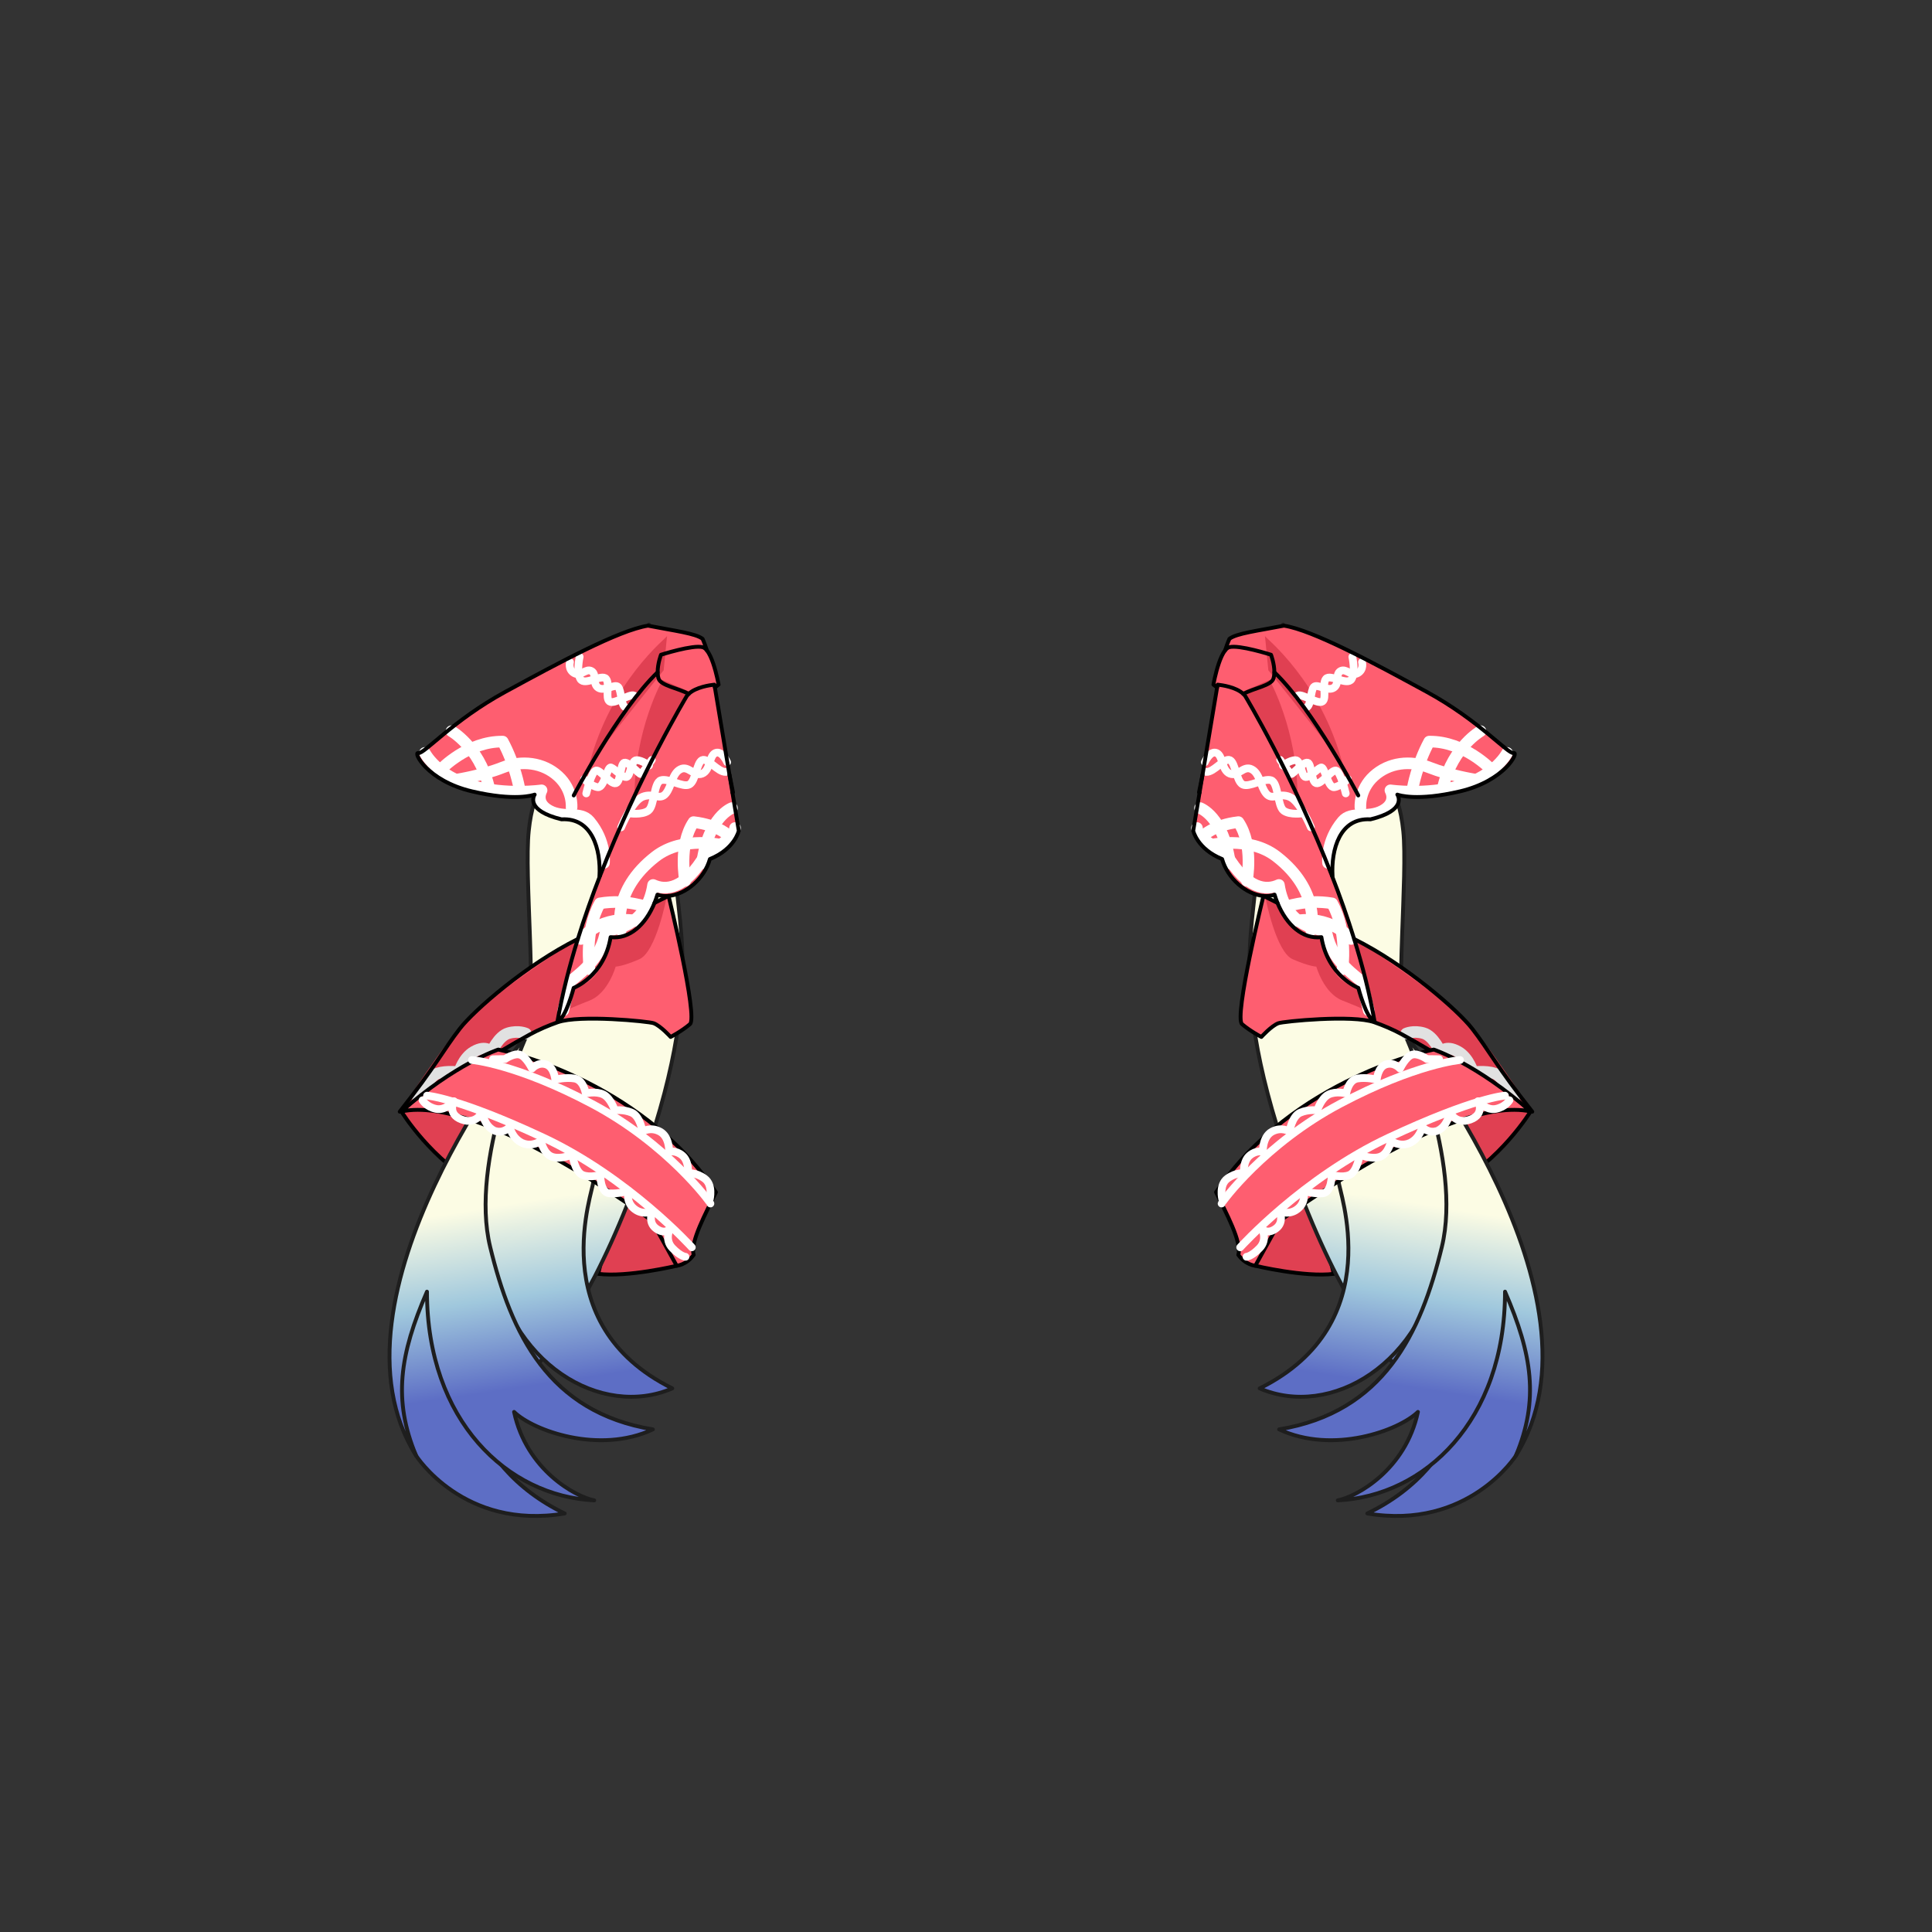 <svg xmlns="http://www.w3.org/2000/svg" width="500" height="500" version="1.1"><rect width="100%" height="100%" fill="#333333" stroke="none"/><g id="x9164"><g><g><path style="fill:#E04052;stroke:#000000;stroke-linecap:round;stroke-linejoin:round;" d="M175.13,327.577c0,0-12.77,3.047-20.326,2.09c3.494-15.043,10.425-22.139,10.425-22.139S176.02,321.602,175.13,327.577z"></path><path style="fill:#E04052;stroke:#000000;stroke-linecap:round;stroke-linejoin:round;" d="M103.886,287.646c0,0,7.837,12.838,20.684,19.563c9.267-9.416,9.673-18.894,9.673-18.894S109.722,284.415,103.886,287.646z"></path><g><linearGradient id="hair3XMLID_1483_" gradientUnits="userSpaceOnUse" x1="152.58" y1="310.756" x2="152.58" y2="357.81" gradientTransform="matrix(0.988 -0.154 0.154 0.988 -44.583 24.623)"><stop offset="0" style="stop-color:#FCFCE4"></stop><stop offset="0.5" style="stop-color:#A0C8DD"></stop><stop offset="1" style="stop-color:#5D6EC5"></stop></linearGradient><path style="fill:url(#hair3XMLID_1483_);stroke:#1E1E1E;stroke-linecap:round;stroke-linejoin:round;" d="M167.935,161.633c0.657,1.504-7.437,11.615-16.898,25.759c-9.461,14.145-12.993,16.078-14.199,27.654c-1.205,11.577,2.143,43.646-0.374,52.211c-4.009,6.938-14.323,23.737-17.1,42.301c-4.132,27.628,0.178,58.202,0.178,58.202s24.756-3.642,46.99-67.251c17.901-51.216,6.021-65.167,8.692-81.984c2.671-16.817,3.574-40.563,1.291-44.372C174.231,170.345,167.935,161.633,167.935,161.633z"></path><linearGradient id="hair3XMLID_1484_" gradientUnits="userSpaceOnUse" x1="143.897" y1="310.966" x2="143.897" y2="358.248" gradientTransform="matrix(0.988 -0.154 0.154 0.988 -44.583 24.623)"><stop offset="0" style="stop-color:#FCFCE4"></stop><stop offset="0.5" style="stop-color:#A0C8DD"></stop><stop offset="1" style="stop-color:#5D6EC5"></stop></linearGradient><path style="fill:url(#hair3XMLID_1484_);stroke:#1E1E1E;stroke-linecap:round;stroke-linejoin:round;" d="M153.519,305.878c0.282,1.695-13.369,36.668,20.478,53.431c-18.162,7.856-42.705-5.924-47.187-35.648"></path><g><linearGradient id="hair3XMLID_1485_" gradientUnits="userSpaceOnUse" x1="113.212" y1="310.622" x2="113.212" y2="357.939" gradientTransform="matrix(0.988 -0.154 0.154 0.988 -44.583 24.623)"><stop offset="0" style="stop-color:#FCFCE4"></stop><stop offset="0.5" style="stop-color:#A0C8DD"></stop><stop offset="1" style="stop-color:#5D6EC5"></stop></linearGradient><path style="fill:url(#hair3XMLID_1485_);stroke:#1E1E1E;stroke-linecap:round;stroke-linejoin:round;" d="M107.676,376.705c0,0,12.269,19.383,38.472,14.978c-25.843-12.393-31.465-39.649-22.823-57.601c-1.73-15.737-5.505-24.36-5.505-24.36S94.264,350.886,107.676,376.705z"></path><linearGradient id="hair3XMLID_1486_" gradientUnits="userSpaceOnUse" x1="125.296" y1="310.853" x2="125.296" y2="358.087" gradientTransform="matrix(0.988 -0.154 0.154 0.988 -44.583 24.623)"><stop offset="0" style="stop-color:#FCFCE4"></stop><stop offset="0.5" style="stop-color:#A0C8DD"></stop><stop offset="1" style="stop-color:#5D6EC5"></stop></linearGradient><path style="fill:url(#hair3XMLID_1486_);stroke:#1E1E1E;stroke-linecap:round;stroke-linejoin:round;" d="M136.483,267.568c0,0-15.076,32.745-9.625,55.153c5.45,22.409,15.016,42.763,42.113,47.201c-13.943,6.509-30.975,0.318-35.929-4.519c3.214,15.031,15.903,21.957,20.746,22.891c-22.428-1.069-43.292-20.595-43.289-54.011c-7.037,16.216-8.852,27.99-2.824,42.421C82.018,335.834,136.483,267.568,136.483,267.568z"></path></g></g><g><path style="fill:#FE5E70;" d="M189.555,205.134c0.042-0.03,0.1-0.059,0.143-0.088c-0.295-1.44-0.606-2.98-0.916-4.549l-3.771-22.582l0.957-0.735c0,0-0.127-0.734-0.373-1.8c-0.477-2.087-1.391-5.452-2.641-7.036c-0.317-0.962-0.693-2.055-1.125-3.016c-1.824-1.417-7.247-2.063-14.123-3.408c-7.562,1.189-23.321,9.714-36.929,17.125s-21.063,16.179-22.511,15.838c-1.449-0.34,2.266,7.186,13.854,9.909c11.182,2.628,15.922,0.972,16.239,0.866c-0.185,0.292-2.44,4.092,6.961,6.384c7.934-0.474,10.215,7.795,9.823,14.657c0.058-0.044,0.114-0.074,0.171-0.118c-2.061,5.298-4.033,10.826-5.771,16.438c-13.361,6.656-26.82,18.413-30.521,23.171c-4.253,5.473-6.356,9.833-15.573,21.513c4.654-2.592,25.403-15.517,33.64-19.967c2.408-1.304,4.889-2.349,7.231-3.178c5.659-2,23.579-0.231,24.854,0.256c1.815,0.696,4.382,3.547,4.382,3.547s2.866-1.484,5.005-3.317c2.14-1.836-5.532-33.185-5.532-33.185s-1.133,0.579-3.641,1.813c0.279-0.682,0.527-1.394,0.75-2.132c0.912,0.319,1.896,0.42,2.891,0.319c4.47-0.367,9.276-4.492,10.691-9.535c6.458-2.618,7.474-7.324,7.474-7.324L189.555,205.134z"></path><path style="fill:#E04052;" d="M172.626,164.624c-0.16,0.502-14.504,11.542-20.194,33.457c5.395-7.411,19.32-24.61,19.32-24.61L172.626,164.624z"></path><path style="fill:#E04052;" d="M149.734,242.957l-5.476,21.431c0,0-12.3,6.16-19.241,10.425c-6.94,4.265-21.159,12.468-21.159,12.468s11.087-17.492,17.004-23.41C126.778,257.951,148.572,243.307,149.734,242.957z"></path><path style="fill:#E04052;" d="M172.423,232.633c0,0-2.639,13.707-6.946,15.6c-4.307,1.895-6.141,1.921-6.141,1.921s-1.903,6.861-6.709,8.765c-4.807,1.9-5.799,2.414-5.799,2.414l1.636-5.668c0,0,4.77-0.923,6.384-4.612c1.615-3.691,3.174-8.516,3.174-8.516s4.173,0.746,7.833-2.81c2.959-2.876,3.532-6.057,3.532-6.057L172.423,232.633z"></path><path style="fill:#E04052;" d="M171.452,175.975c0,0-7.318,12.939-7.236,30.439c3.555-7.885,14.28-27.372,14.28-27.372L171.452,175.975z"></path><g><g><path style="fill:none;stroke:#FFFFFF;stroke-width:2;stroke-linecap:round;stroke-linejoin:round;" d="M147.509,171.35c0,0-0.576,1.933,1.124,2.871c1.697,0.938,2.988-1.366,4.443-0.544c1.455,0.822,0.166,3.245,1.745,4.306c1.579,1.06,4.315-1.143,5.17-0.193c0.855,0.95,0.67,4.802,1.88,5.267"></path><path style="fill:none;stroke:#FFFFFF;stroke-width:2;stroke-linecap:round;stroke-linejoin:round;" d="M150.016,169.991c0,0-0.906,3.982,0.202,5.771c1.108,1.789,5.514-1.402,6.616-0.093c1.1,1.307-0.29,5.055,0.925,5.88c1.215,0.825,5.264-2.121,6.354-1.534"></path></g></g><path style="fill:none;stroke:#FFFFFF;stroke-width:3;stroke-linecap:round;stroke-linejoin:round;" d="M109.95,194.86c0,0,2.975,5.902,12.15,8.489c8.938,2.52,18.062,1.187,18.062,1.187s-1.88,3.155,2,5.265c3.879,2.11,8.059-0.021,10.384,2.739c4.405,5.231,3.763,10.774,3.763,10.774"></path><path style="fill:none;stroke:#FFFFFF;stroke-width:3;stroke-linecap:round;stroke-linejoin:round;" d="M116.846,189.228c0,0,7.035,3.991,9.583,14.059"></path><path style="fill:none;stroke:#FFFFFF;stroke-width:3;stroke-linecap:round;stroke-linejoin:round;" d="M114.1,199.131c0,0,6.873-7.316,16.017-7.205c3.214,5.97,4.26,11.97,4.26,11.97"></path><path style="fill:none;stroke:#FFFFFF;stroke-width:3;stroke-linecap:round;stroke-linejoin:round;" d="M118.468,201.716c0,0,6.48-1.055,11.504-3.051c5.025-1.996,10.568-1.354,14.468,2.201c3.899,3.554,3.483,8.13,3.483,8.13"></path><path style="fill:none;stroke:#FFFFFF;stroke-width:2;stroke-linecap:round;stroke-linejoin:round;" d="M151.186,201.613c0,0,1.833,1.898,3.52,2.115c1.687,0.217,2.449-5.448,3.415-5.102c0.969,0.348,2.925,2.605,4.007,2.47c1.08-0.135,1.141-4.347,2.584-4.367c1.443-0.02,3.268,1.397,3.268,1.397"></path><path style="fill:none;stroke:#FFFFFF;stroke-width:2;stroke-linecap:round;stroke-linejoin:round;" d="M151.721,205.335c0,0,1.362-5.794,2.563-5.932c1.199-0.138,3.781,3.676,5.098,3.296c1.318-0.379,1.131-5.069,2.209-5.325c1.08-0.255,3.894,3.073,4.253,2.947c0.36-0.125,2.836-3.649,2.836-3.649"></path><path style="fill:none;stroke:#FFFFFF;stroke-width:3;stroke-linecap:round;stroke-linejoin:round;" d="M145.782,261.479c0,0,1.138-4.589,1.819-7.485c3.805-3.06,8.087-6.489,9.196-13.123c3.364-0.409,10.68-1.836,12.222-11.843c3.27,1.518,8.198,1.207,13.485-7.77c3.217-2.211,7.516-4.438,7.72-6.967"></path><path style="fill:none;stroke:#FFFFFF;stroke-width:3;stroke-linecap:round;stroke-linejoin:round;" d="M189.427,209.13c0,0-6.104,2.131-7.734,14.305"></path><path style="fill:none;stroke:#FFFFFF;stroke-width:3;stroke-linecap:round;stroke-linejoin:round;" d="M188.688,216.358c0,0-2.686-2.848-9.192-3.598c-4.006,5.951-2.191,15.188-2.191,15.188"></path><path style="fill:none;stroke:#FFFFFF;stroke-width:3;stroke-linecap:round;stroke-linejoin:round;" d="M187.279,218.784c0,0-10.444-2.683-17.642,2.897c-11.542,8.945-8.965,19.037-8.965,19.037"></path><path style="fill:none;stroke:#FFFFFF;stroke-width:3;stroke-linecap:round;stroke-linejoin:round;" d="M167.658,234.821c0,0-5.564-2.207-12.405-1.027c-4.107,7.276-2.688,17.041-2.688,17.041"></path><path style="fill:none;stroke:#FFFFFF;stroke-width:3;stroke-linecap:round;stroke-linejoin:round;" d="M164.82,238.35c0,0-8.208-2.049-14.489,4.657"></path><path style="fill:none;stroke:#FFFFFF;stroke-width:2;stroke-linecap:round;stroke-linejoin:round;" d="M160.748,214.108c0,0,2.792-6.777,5.542-7.898c2.75-1.122,4.464,1.02,6.002-0.807c1.539-1.826,1.611-5.195,3.761-6.308c2.149-1.113,3.517,1.994,5.669,1.123c2.153-0.873,1.739-4.596,3.412-5.342c1.675-0.746,3.041,2.363,3.041,2.363"></path><path style="fill:none;stroke:#FFFFFF;stroke-width:2;stroke-linecap:round;stroke-linejoin:round;" d="M162.741,210.471c0,0,3.377,0.553,5.043-0.673c1.667-1.227,1.341-7.237,3.256-7.866c1.917-0.628,5.682,1.965,7.354,1.1c1.672-0.867,1.845-5.561,3.279-6.303c1.433-0.742,4.136,3.189,6.177,3.041"></path><path style="fill:none;stroke:#E1E1E1;stroke-width:3;stroke-linecap:round;stroke-linejoin:round;" d="M108.152,284.384c0,0,2.677-5.815,5.073-6.572c2.396-0.755,5.597-0.312,5.597-0.312s1.034-3.735,3.824-5.323c3.308-1.879,4.523,0.151,4.523,0.151s1.774-4.186,4.41-4.943c2.635-0.761,4.501,0.103,4.501,0.103"></path><g><g><g id="hair3XMLID_5_"><g><path style="fill:none;stroke:#000000;stroke-linecap:round;stroke-linejoin:round;" d="M169.389,233.671c2.508-1.234,3.641-1.813,3.641-1.813s7.671,31.349,5.532,33.185c-2.14,1.833-5.005,3.317-5.005,3.317s-2.567-2.851-4.382-3.547c-1.276-0.487-19.195-2.256-24.854-0.256c-2.342,0.829-4.823,1.874-7.231,3.178c-8.236,4.45-28.986,17.375-33.64,19.967c9.217-11.68,11.32-16.04,15.573-21.513c3.701-4.758,17.16-16.515,30.521-23.171"></path><path style="fill:none;stroke:#000000;stroke-linecap:round;stroke-linejoin:round;" d="M189.555,205.134c0.042-0.03,0.1-0.059,0.143-0.088c-0.295-1.44-0.606-2.98-0.916-4.549"></path><path style="fill:none;stroke:#000000;stroke-linecap:round;stroke-linejoin:round;" d="M182.954,168.344c-0.317-0.962-0.693-2.055-1.125-3.016c-1.824-1.417-7.247-2.063-14.123-3.408c-7.562,1.189-23.321,9.714-36.929,17.125s-21.063,16.179-22.511,15.838c-1.449-0.34,2.266,7.186,13.854,9.909c11.182,2.628,15.922,0.972,16.253,0.852c0,0,0,0-0.014,0.014c-0.185,0.292-2.44,4.092,6.961,6.384c7.934-0.474,10.215,7.795,9.823,14.657c0.058-0.044,0.114-0.074,0.171-0.118"></path><path style="fill:none;stroke:#000000;stroke-linecap:round;stroke-linejoin:round;" d="M148.48,205.861c0,0,11.524-22.091,21.719-31.894"></path><path style="fill:none;stroke:#000000;stroke-linecap:round;stroke-linejoin:round;" d="M185.011,177.915l0.957-0.735c0,0-0.127-0.734-0.373-1.8c-0.477-2.087-1.391-5.452-2.641-7.036c-0.338-0.442-0.703-0.741-1.095-0.851c-2.536-0.686-10.798,1.958-10.798,1.958s-0.877,2.308-0.861,4.516c0.008,0.563,0.074,1.11,0.227,1.628c0.561,1.854,5.06,2.483,7.81,3.988"></path><path style="fill:none;stroke:#000000;stroke-linecap:round;stroke-linejoin:round;" d="M178.236,179.584c-0.201,0.191-0.372,0.381-0.527,0.6c0,0-12.339,20.559-22.395,46.396c-2.061,5.298-4.033,10.826-5.771,16.438c-2.196,7.063-4.041,14.276-5.284,21.369c2.156-0.754,4.207-8.723,4.207-8.723s7.898-2.999,9.559-13.128c4.845,0.582,9.05-3.16,11.365-8.866c0.279-0.682,0.527-1.394,0.75-2.132c0.912,0.319,1.896,0.42,2.891,0.319c4.47-0.367,9.276-4.492,10.691-9.535c6.458-2.618,7.474-7.324,7.474-7.324l-1.641-9.865l-0.773-4.638l-3.771-22.582l-0.127-0.72c0,0-0.056,0.001-0.187,0.017C183.833,177.311,180.101,177.797,178.236,179.584z"></path></g></g></g></g></g><g><g><path style="fill:#FE5E70;stroke:#000000;stroke-linecap:round;stroke-linejoin:round;" d="M168.668,315.905c0,0-43.701-32.735-64.782-28.259c13.918-12.313,25.059-16.018,25.059-16.018s36.404,7.26,56.339,36.918c-2.607,5.427-6.723,12.847-5.76,16.211c-1.853,2.611-4.394,2.819-4.394,2.819L168.668,315.905z"></path></g><g><path style="fill:none;stroke:#FFFFFF;stroke-width:2;stroke-linecap:round;stroke-linejoin:round;" d="M183.682,310.36c0,0,0.944-3.688-1.34-5.357c-2.284-1.668-4.26-1.36-4.26-1.36s0.279-3.08-1.472-4.578s-3.442-0.981-3.442-0.981s0.164-3.821-2.329-5.204s-4.562-0.049-4.562-0.049s-0.616-3.952-2.784-4.879c-2.168-0.928-4.392-0.581-4.392-0.581s-0.994-3.135-2.916-4.101c-1.922-0.966-4.601-0.295-4.601-0.295s-0.539-3.459-2.877-3.854c-2.338-0.395-5.017,0.275-5.017,0.275s-0.253-3.25-2.383-3.93c-2.13-0.681-3.628,1.071-3.628,1.071s-1.488-3.058-3.086-3.568c-1.597-0.51-3.875,1.11-3.875,1.11l-3.155,0.042"></path><path style="fill:none;stroke:#FFFFFF;stroke-width:2;stroke-linecap:round;stroke-linejoin:round;" d="M109.354,284.745c0,0,1.029,1.737,3.511,2.236s4.625-1.985,4.625-1.985s-1.885,3.329,2.005,4.748c3.89,1.418,5.261-1.958,5.261-1.958s0.616,3.952,3.421,4.906c2.184,0.743,3.737-1.027,3.737-1.027s0.612,2.921,3.197,4.122c2.584,1.201,4.885-0.519,4.885-0.519s0.655,3.348,2.886,4.115c2.229,0.771,5.226-0.561,5.226-0.561s0.654,4.433,2.639,5.258c1.986,0.826,4.609-0.035,4.609-0.035s-0.049,4.554,2.312,4.779c2.362,0.227,4.985-0.634,4.985-0.634s-0.951,3.189,1.989,5.009c2.097,1.297,4.218,0.277,4.218,0.277s-1.333,2.815,0.951,4.483c2.284,1.668,3.555,0.079,3.555,0.079s-1.468,2.759,0.646,4.959c2.114,2.201,3.388,2.256,3.388,2.256"></path><path style="fill:none;stroke:#FFFFFF;stroke-width:2;stroke-linecap:round;stroke-linejoin:round;" d="M179.042,322.807c0,0-16.304-18.038-38.499-28.413s-30.026-10.842-30.026-10.842"></path><path style="fill:none;stroke:#FFFFFF;stroke-width:2;stroke-linecap:round;stroke-linejoin:round;" d="M183.855,311.473c-0.058-0.371-11.139-15.471-30.716-25.831s-31.001-11.309-31.001-11.309"></path></g></g></g><g><path style="fill:#E04052;stroke:#000000;stroke-linecap:round;stroke-linejoin:round;" d="M324.869,327.577c0,0,12.771,3.047,20.326,2.09c-3.494-15.043-10.425-22.139-10.425-22.139S323.98,321.602,324.869,327.577z"></path><path style="fill:#E04052;stroke:#000000;stroke-linecap:round;stroke-linejoin:round;" d="M396.113,287.646c0,0-7.836,12.838-20.684,19.563c-9.267-9.416-9.673-18.894-9.673-18.894S390.277,284.415,396.113,287.646z"></path><g><linearGradient id="hair3XMLID_1487_" gradientUnits="userSpaceOnUse" x1="386.152" y1="347.135" x2="386.152" y2="394.189" gradientTransform="matrix(-0.988 -0.154 -0.154 0.988 780.974 24.623)"><stop offset="0" style="stop-color:#FCFCE4"></stop><stop offset="0.5" style="stop-color:#A0C8DD"></stop><stop offset="1" style="stop-color:#5D6EC5"></stop></linearGradient><path style="fill:url(#hair3XMLID_1487_);stroke:#1E1E1E;stroke-linecap:round;stroke-linejoin:round;" d="M332.064,161.633c-0.656,1.504,7.438,11.615,16.898,25.759c9.461,14.145,12.992,16.078,14.199,27.654c1.204,11.577-2.143,43.646,0.373,52.211c4.01,6.938,14.323,23.737,17.1,42.301c4.133,27.628-0.178,58.202-0.178,58.202s-24.756-3.642-46.989-67.251c-17.901-51.216-6.021-65.167-8.692-81.984c-2.671-16.817-3.574-40.563-1.291-44.372C325.769,170.345,332.064,161.633,332.064,161.633z"></path><linearGradient id="hair3XMLID_1488_" gradientUnits="userSpaceOnUse" x1="377.468" y1="347.346" x2="377.468" y2="394.628" gradientTransform="matrix(-0.988 -0.154 -0.154 0.988 780.974 24.623)"><stop offset="0" style="stop-color:#FCFCE4"></stop><stop offset="0.5" style="stop-color:#A0C8DD"></stop><stop offset="1" style="stop-color:#5D6EC5"></stop></linearGradient><path style="fill:url(#hair3XMLID_1488_);stroke:#1E1E1E;stroke-linecap:round;stroke-linejoin:round;" d="M346.48,305.878c-0.281,1.695,13.369,36.668-20.478,53.431c18.162,7.856,42.705-5.924,47.187-35.648"></path><g><linearGradient id="hair3XMLID_1489_" gradientUnits="userSpaceOnUse" x1="346.783" y1="347.002" x2="346.783" y2="394.319" gradientTransform="matrix(-0.988 -0.154 -0.154 0.988 780.974 24.623)"><stop offset="0" style="stop-color:#FCFCE4"></stop><stop offset="0.5" style="stop-color:#A0C8DD"></stop><stop offset="1" style="stop-color:#5D6EC5"></stop></linearGradient><path style="fill:url(#hair3XMLID_1489_);stroke:#1E1E1E;stroke-linecap:round;stroke-linejoin:round;" d="M392.324,376.705c0,0-12.269,19.383-38.473,14.978c25.844-12.393,31.466-39.649,22.823-57.601c1.729-15.737,5.505-24.36,5.505-24.36S405.736,350.886,392.324,376.705z"></path><linearGradient id="hair3XMLID_1490_" gradientUnits="userSpaceOnUse" x1="358.867" y1="347.231" x2="358.867" y2="394.465" gradientTransform="matrix(-0.988 -0.154 -0.154 0.988 780.974 24.623)"><stop offset="0" style="stop-color:#FCFCE4"></stop><stop offset="0.5" style="stop-color:#A0C8DD"></stop><stop offset="1" style="stop-color:#5D6EC5"></stop></linearGradient><path style="fill:url(#hair3XMLID_1490_);stroke:#1E1E1E;stroke-linecap:round;stroke-linejoin:round;" d="M363.517,267.568c0,0,15.076,32.745,9.626,55.153c-5.451,22.409-15.017,42.763-42.113,47.201c13.943,6.509,30.975,0.318,35.929-4.519c-3.214,15.031-15.903,21.957-20.746,22.891c22.429-1.069,43.292-20.595,43.288-54.011c7.037,16.216,8.852,27.99,2.824,42.421C417.982,335.834,363.517,267.568,363.517,267.568z"></path></g></g><g><path style="fill:#FE5E70;" d="M310.445,205.134c-0.042-0.03-0.1-0.059-0.143-0.088c0.295-1.44,0.605-2.98,0.916-4.549l3.771-22.582l-0.956-0.735c0,0,0.127-0.734,0.372-1.8c0.478-2.087,1.391-5.452,2.641-7.036c0.317-0.962,0.692-2.055,1.126-3.016c1.824-1.417,7.246-2.063,14.123-3.408c7.561,1.189,23.32,9.714,36.928,17.125c13.608,7.411,21.063,16.179,22.512,15.838c1.449-0.34-2.267,7.186-13.854,9.909c-11.182,2.628-15.923,0.972-16.239,0.866c0.186,0.292,2.441,4.092-6.961,6.384c-7.934-0.474-10.215,7.795-9.822,14.657c-0.058-0.044-0.113-0.074-0.172-0.118c2.062,5.298,4.033,10.826,5.771,16.438c13.361,6.656,26.82,18.413,30.521,23.171c4.253,5.473,6.355,9.833,15.572,21.513c-4.653-2.592-25.402-15.517-33.639-19.967c-2.408-1.304-4.89-2.349-7.231-3.178c-5.659-2-23.579-0.231-24.854,0.256c-1.815,0.696-4.383,3.547-4.383,3.547s-2.865-1.484-5.005-3.317c-2.14-1.836,5.532-33.185,5.532-33.185s1.133,0.579,3.641,1.813c-0.279-0.682-0.527-1.394-0.75-2.132c-0.912,0.319-1.896,0.42-2.891,0.319c-4.471-0.367-9.276-4.492-10.691-9.535c-6.459-2.618-7.475-7.324-7.475-7.324L310.445,205.134z"></path><path style="fill:#E04052;" d="M327.374,164.624c0.159,0.502,14.505,11.542,20.194,33.457c-5.396-7.411-19.32-24.61-19.32-24.61L327.374,164.624z"></path><path style="fill:#E04052;" d="M350.266,242.957l5.477,21.431c0,0,12.3,6.16,19.24,10.425c6.939,4.265,21.159,12.468,21.159,12.468s-11.087-17.492-17.004-23.41C373.222,257.951,351.428,243.307,350.266,242.957z"></path><path style="fill:#E04052;" d="M327.576,232.633c0,0,2.64,13.707,6.946,15.6c4.307,1.895,6.141,1.921,6.141,1.921s1.903,6.861,6.709,8.765c4.807,1.9,5.8,2.414,5.8,2.414l-1.637-5.668c0,0-4.77-0.923-6.385-4.612c-1.614-3.691-3.174-8.516-3.174-8.516s-4.173,0.746-7.833-2.81c-2.96-2.876-3.532-6.057-3.532-6.057L327.576,232.633z"></path><path style="fill:#E04052;" d="M328.548,175.975c0,0,7.317,12.939,7.235,30.439c-3.555-7.885-14.279-27.372-14.279-27.372L328.548,175.975z"></path><g><g><path style="fill:none;stroke:#FFFFFF;stroke-width:2;stroke-linecap:round;stroke-linejoin:round;" d="M352.49,171.35c0,0,0.576,1.933-1.123,2.871c-1.697,0.938-2.988-1.366-4.443-0.544s-0.166,3.245-1.744,4.306c-1.579,1.06-4.316-1.143-5.171-0.193c-0.855,0.95-0.67,4.802-1.88,5.267"></path><path style="fill:none;stroke:#FFFFFF;stroke-width:2;stroke-linecap:round;stroke-linejoin:round;" d="M349.984,169.991c0,0,0.905,3.982-0.203,5.771c-1.107,1.789-5.514-1.402-6.615-0.093c-1.101,1.307,0.289,5.055-0.926,5.88c-1.215,0.825-5.264-2.121-6.354-1.534"></path></g></g><path style="fill:none;stroke:#FFFFFF;stroke-width:3;stroke-linecap:round;stroke-linejoin:round;" d="M390.051,194.86c0,0-2.975,5.902-12.15,8.489c-8.938,2.52-18.062,1.187-18.062,1.187s1.88,3.155-1.999,5.265s-8.06-0.021-10.385,2.739c-4.404,5.231-3.763,10.774-3.763,10.774"></path><path style="fill:none;stroke:#FFFFFF;stroke-width:3;stroke-linecap:round;stroke-linejoin:round;" d="M383.154,189.228c0,0-7.035,3.991-9.584,14.059"></path><path style="fill:none;stroke:#FFFFFF;stroke-width:3;stroke-linecap:round;stroke-linejoin:round;" d="M385.9,199.131c0,0-6.873-7.316-16.018-7.205c-3.214,5.97-4.26,11.97-4.26,11.97"></path><path style="fill:none;stroke:#FFFFFF;stroke-width:3;stroke-linecap:round;stroke-linejoin:round;" d="M381.532,201.716c0,0-6.48-1.055-11.505-3.051s-10.567-1.354-14.467,2.201c-3.9,3.554-3.483,8.13-3.483,8.13"></path><path style="fill:none;stroke:#FFFFFF;stroke-width:2;stroke-linecap:round;stroke-linejoin:round;" d="M348.814,201.613c0,0-1.834,1.898-3.52,2.115c-1.688,0.217-2.449-5.448-3.416-5.102c-0.969,0.348-2.925,2.605-4.006,2.47c-1.08-0.135-1.142-4.347-2.585-4.367c-1.443-0.02-3.268,1.397-3.268,1.397"></path><path style="fill:none;stroke:#FFFFFF;stroke-width:2;stroke-linecap:round;stroke-linejoin:round;" d="M348.279,205.335c0,0-1.362-5.794-2.563-5.932c-1.199-0.138-3.78,3.676-5.099,3.296c-1.318-0.379-1.131-5.069-2.209-5.325c-1.08-0.255-3.894,3.073-4.253,2.947c-0.36-0.125-2.836-3.649-2.836-3.649"></path><path style="fill:none;stroke:#FFFFFF;stroke-width:3;stroke-linecap:round;stroke-linejoin:round;" d="M354.219,261.479c0,0-1.139-4.589-1.819-7.485c-3.806-3.06-8.087-6.489-9.196-13.123c-3.363-0.409-10.68-1.836-12.222-11.843c-3.271,1.518-8.198,1.207-13.485-7.77c-3.217-2.211-7.516-4.438-7.72-6.967"></path><path style="fill:none;stroke:#FFFFFF;stroke-width:3;stroke-linecap:round;stroke-linejoin:round;" d="M310.572,209.13c0,0,6.104,2.131,7.734,14.305"></path><path style="fill:none;stroke:#FFFFFF;stroke-width:3;stroke-linecap:round;stroke-linejoin:round;" d="M311.312,216.358c0,0,2.687-2.848,9.192-3.598c4.006,5.951,2.191,15.188,2.191,15.188"></path><path style="fill:none;stroke:#FFFFFF;stroke-width:3;stroke-linecap:round;stroke-linejoin:round;" d="M312.721,218.784c0,0,10.443-2.683,17.643,2.897c11.541,8.945,8.965,19.037,8.965,19.037"></path><path style="fill:none;stroke:#FFFFFF;stroke-width:3;stroke-linecap:round;stroke-linejoin:round;" d="M332.342,234.821c0,0,5.564-2.207,12.405-1.027c4.106,7.276,2.688,17.041,2.688,17.041"></path><path style="fill:none;stroke:#FFFFFF;stroke-width:3;stroke-linecap:round;stroke-linejoin:round;" d="M335.18,238.35c0,0,8.207-2.049,14.488,4.657"></path><path style="fill:none;stroke:#FFFFFF;stroke-width:2;stroke-linecap:round;stroke-linejoin:round;" d="M339.252,214.108c0,0-2.791-6.777-5.542-7.898c-2.749-1.122-4.464,1.02-6.003-0.807c-1.539-1.826-1.611-5.195-3.761-6.308s-3.517,1.994-5.669,1.123c-2.154-0.873-1.739-4.596-3.412-5.342c-1.676-0.746-3.041,2.363-3.041,2.363"></path><path style="fill:none;stroke:#FFFFFF;stroke-width:2;stroke-linecap:round;stroke-linejoin:round;" d="M337.26,210.471c0,0-3.378,0.553-5.044-0.673c-1.667-1.227-1.341-7.237-3.257-7.866c-1.916-0.628-5.682,1.965-7.354,1.1c-1.672-0.867-1.845-5.561-3.279-6.303c-1.433-0.742-4.135,3.189-6.177,3.041"></path><path style="fill:none;stroke:#E1E1E1;stroke-width:3;stroke-linecap:round;stroke-linejoin:round;" d="M391.848,284.384c0,0-2.677-5.815-5.072-6.572c-2.396-0.755-5.598-0.312-5.598-0.312s-1.033-3.735-3.824-5.323c-3.307-1.879-4.522,0.151-4.522,0.151s-1.774-4.186-4.41-4.943c-2.636-0.761-4.501,0.103-4.501,0.103"></path><g><g><g id="hair3XMLID_64_"><g><path style="fill:none;stroke:#000000;stroke-linecap:round;stroke-linejoin:round;" d="M330.611,233.671c-2.508-1.234-3.641-1.813-3.641-1.813s-7.672,31.349-5.532,33.185c2.14,1.833,5.005,3.317,5.005,3.317s2.567-2.851,4.383-3.547c1.275-0.487,19.195-2.256,24.854-0.256c2.342,0.829,4.823,1.874,7.231,3.178c8.236,4.45,28.985,17.375,33.639,19.967c-9.217-11.68-11.319-16.04-15.572-21.513c-3.701-4.758-17.16-16.515-30.521-23.171"></path><path style="fill:none;stroke:#000000;stroke-linecap:round;stroke-linejoin:round;" d="M310.445,205.134c-0.042-0.03-0.1-0.059-0.143-0.088c0.295-1.44,0.605-2.98,0.916-4.549"></path><path style="fill:none;stroke:#000000;stroke-linecap:round;stroke-linejoin:round;" d="M317.046,168.344c0.317-0.962,0.692-2.055,1.126-3.016c1.824-1.417,7.246-2.063,14.123-3.408c7.561,1.189,23.32,9.714,36.928,17.125c13.608,7.411,21.063,16.179,22.512,15.838c1.449-0.34-2.267,7.186-13.854,9.909c-11.182,2.628-15.923,0.972-16.253,0.852c0,0,0,0,0.014,0.014c0.186,0.292,2.441,4.092-6.961,6.384c-7.934-0.474-10.215,7.795-9.822,14.657c-0.058-0.044-0.113-0.074-0.172-0.118"></path><path style="fill:none;stroke:#000000;stroke-linecap:round;stroke-linejoin:round;" d="M351.52,205.861c0,0-11.523-22.091-21.719-31.894"></path><path style="fill:none;stroke:#000000;stroke-linecap:round;stroke-linejoin:round;" d="M314.989,177.915l-0.956-0.735c0,0,0.127-0.734,0.372-1.8c0.478-2.087,1.391-5.452,2.641-7.036c0.339-0.442,0.702-0.741,1.095-0.851c2.535-0.686,10.799,1.958,10.799,1.958s0.877,2.308,0.861,4.516c-0.009,0.563-0.074,1.11-0.227,1.628c-0.561,1.854-5.061,2.483-7.811,3.988"></path><path style="fill:none;stroke:#000000;stroke-linecap:round;stroke-linejoin:round;" d="M321.764,179.584c0.201,0.191,0.373,0.381,0.527,0.6c0,0,12.34,20.559,22.395,46.396c2.062,5.298,4.033,10.826,5.771,16.438c2.197,7.063,4.041,14.276,5.285,21.369c-2.156-0.754-4.207-8.723-4.207-8.723s-7.898-2.999-9.559-13.128c-4.845,0.582-9.05-3.16-11.365-8.866c-0.279-0.682-0.527-1.394-0.75-2.132c-0.912,0.319-1.896,0.42-2.891,0.319c-4.471-0.367-9.276-4.492-10.691-9.535c-6.459-2.618-7.475-7.324-7.475-7.324l1.641-9.865l0.773-4.638l3.771-22.582l0.127-0.72c0,0,0.056,0.001,0.187,0.017C316.167,177.311,319.898,177.797,321.764,179.584z"></path></g></g></g></g></g><g><g><path style="fill:#FE5E70;stroke:#000000;stroke-linecap:round;stroke-linejoin:round;" d="M331.332,315.905c0,0,43.7-32.735,64.781-28.259c-13.918-12.313-25.059-16.018-25.059-16.018s-36.404,7.26-56.34,36.918c2.607,5.427,6.724,12.847,5.761,16.211c1.853,2.611,4.394,2.819,4.394,2.819L331.332,315.905z"></path></g><g><path style="fill:none;stroke:#FFFFFF;stroke-width:2;stroke-linecap:round;stroke-linejoin:round;" d="M316.318,310.36c0,0-0.944-3.688,1.34-5.357c2.284-1.668,4.26-1.36,4.26-1.36s-0.279-3.08,1.473-4.578s3.441-0.981,3.441-0.981s-0.164-3.821,2.329-5.204s4.562-0.049,4.562-0.049s0.616-3.952,2.785-4.879c2.168-0.928,4.391-0.581,4.391-0.581s0.994-3.135,2.916-4.101s4.601-0.295,4.601-0.295s0.538-3.459,2.878-3.854c2.338-0.395,5.017,0.275,5.017,0.275s0.253-3.25,2.384-3.93c2.129-0.681,3.628,1.071,3.628,1.071s1.488-3.058,3.086-3.568c1.597-0.51,3.875,1.11,3.875,1.11l3.155,0.042"></path><path style="fill:none;stroke:#FFFFFF;stroke-width:2;stroke-linecap:round;stroke-linejoin:round;" d="M390.646,284.745c0,0-1.029,1.737-3.511,2.236s-4.625-1.985-4.625-1.985s1.885,3.329-2.004,4.748c-3.891,1.418-5.262-1.958-5.262-1.958s-0.615,3.952-3.421,4.906c-2.184,0.743-3.737-1.027-3.737-1.027s-0.611,2.921-3.197,4.122c-2.584,1.201-4.885-0.519-4.885-0.519s-0.654,3.348-2.886,4.115c-2.229,0.771-5.226-0.561-5.226-0.561s-0.654,4.433-2.64,5.258c-1.985,0.826-4.609-0.035-4.609-0.035s0.049,4.554-2.312,4.779c-2.362,0.227-4.985-0.634-4.985-0.634s0.95,3.189-1.989,5.009c-2.097,1.297-4.218,0.277-4.218,0.277s1.333,2.815-0.951,4.483s-3.555,0.079-3.555,0.079s1.468,2.759-0.646,4.959c-2.114,2.201-3.389,2.256-3.389,2.256"></path><path style="fill:none;stroke:#FFFFFF;stroke-width:2;stroke-linecap:round;stroke-linejoin:round;" d="M320.957,322.807c0,0,16.305-18.038,38.499-28.413s30.026-10.842,30.026-10.842"></path><path style="fill:none;stroke:#FFFFFF;stroke-width:2;stroke-linecap:round;stroke-linejoin:round;" d="M316.145,311.473c0.058-0.371,11.139-15.471,30.717-25.831c19.577-10.36,31-11.309,31-11.309"></path></g></g></g></g></g></svg>